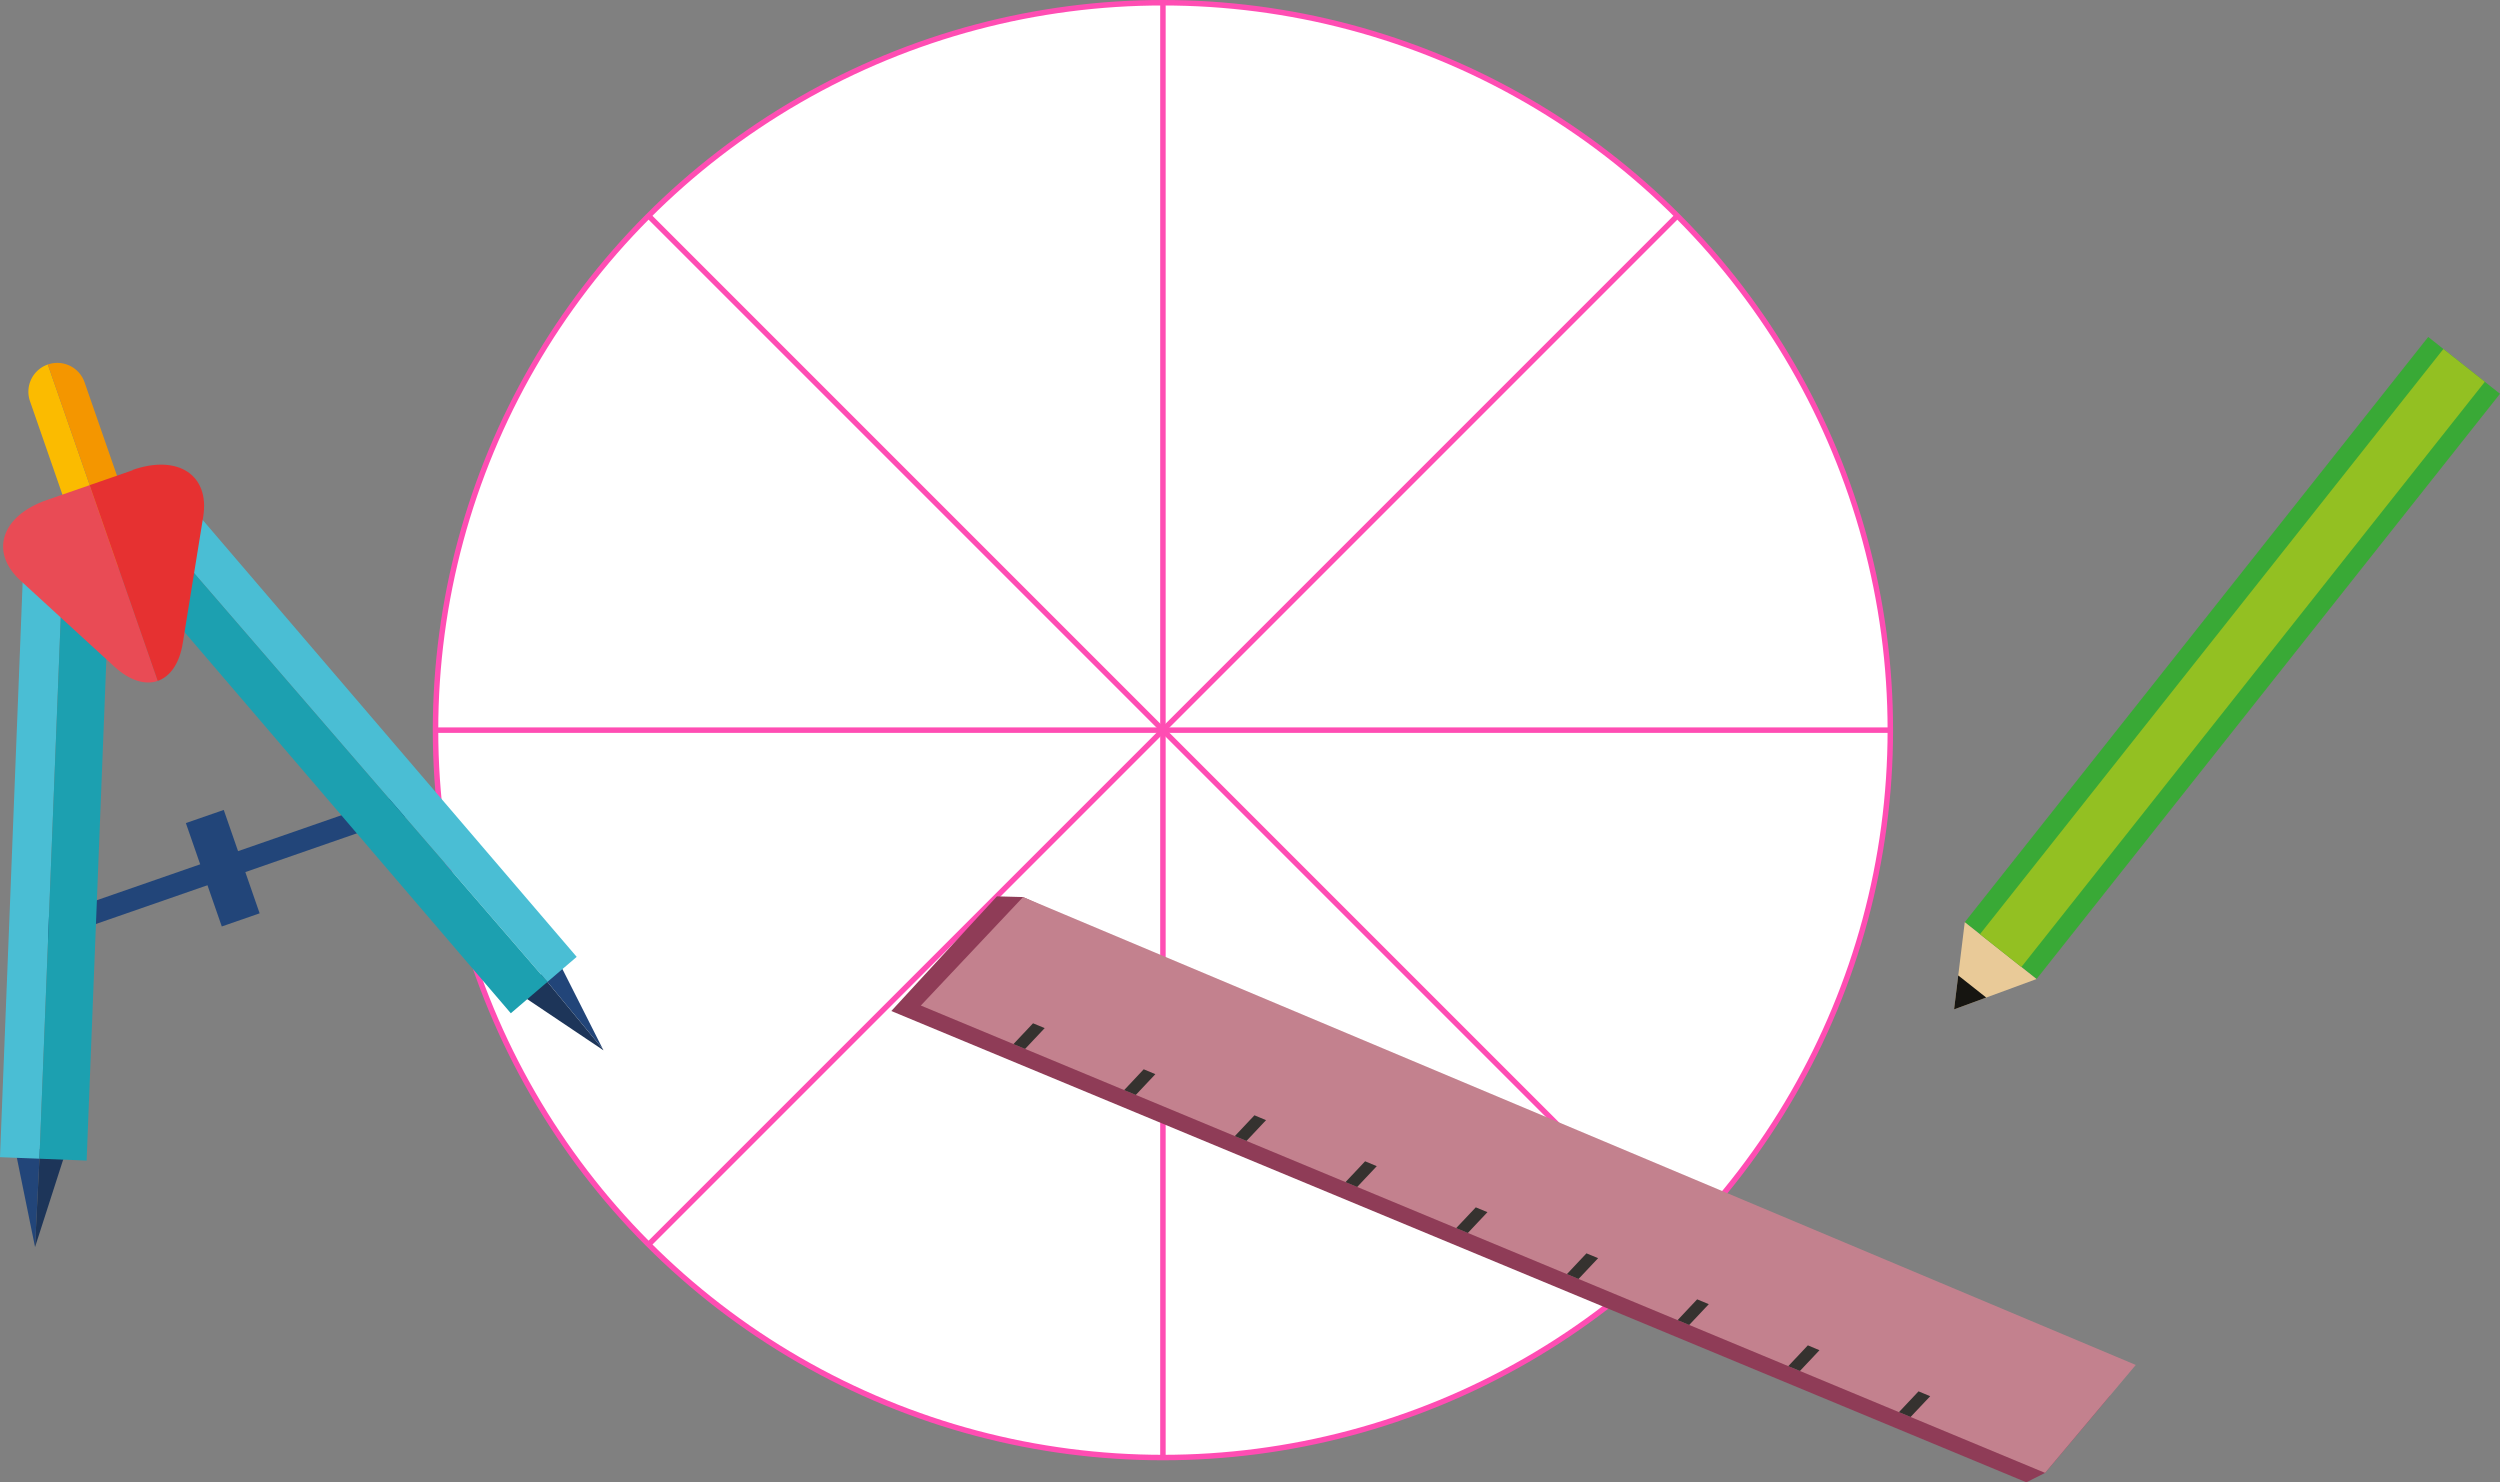 <svg xmlns="http://www.w3.org/2000/svg" viewBox="0 0 456.52 270.68"><rect x="0" y="0" width="456.52" height="270.68" fill="#808080" stroke="none"/><defs><style>.cls-1{fill:#fff;}.cls-1,.cls-2{stroke:#ff4db3;stroke-miterlimit:10;}.cls-2{fill:none;}.cls-3{fill:#39a936;}.cls-4{fill:#e9ca98;}.cls-5{fill:#93c022;}.cls-6{fill:#161511;}.cls-7{fill:#8f3c57;}.cls-8{fill:#c3818e;}.cls-9{fill:#35322f;}.cls-10{fill:#224579;}.cls-11{fill:#1d3559;}.cls-12{fill:#4abed4;}.cls-13{fill:#1ca0b0;}.cls-14{fill:#fbbb00;}.cls-15{fill:#f49600;}.cls-16{fill:#e94b55;}.cls-17{fill:#e63131;}</style></defs><title>12-prob1</title><g id="Camada_2" data-name="Camada 2"><g id="OBJECTS"><circle class="cls-1" cx="212.36" cy="133.33" r="132.83"/><line class="cls-2" x1="212.36" y1="266.17" x2="212.36" y2="0.5"/><line class="cls-2" x1="345.2" y1="133.33" x2="79.53" y2="133.33"/><line class="cls-2" x1="306.29" y1="227.26" x2="118.44" y2="39.41"/><line class="cls-2" x1="306.29" y1="39.41" x2="118.44" y2="227.26"/><polygon class="cls-3" points="358.78 168.4 371.89 178.78 456.52 71.91 443.41 61.53 358.78 168.4 358.78 168.4"/><polygon class="cls-4" points="358.78 168.4 356.83 184.32 371.89 178.78 358.78 168.4 358.78 168.4"/><polygon class="cls-5" points="361.56 170.59 369.12 176.58 453.75 69.72 446.18 63.73 361.56 170.59 361.56 170.59"/><polygon class="cls-6" points="357.59 178.12 356.83 184.32 362.7 182.16 357.59 178.12 357.59 178.12"/><polygon class="cls-7" points="373.45 268.96 385.33 254.82 186.82 163.81 182.05 163.68 162.76 184.62 370.03 270.68 373.45 268.96 373.45 268.96 373.45 268.96"/><polygon class="cls-8" points="168.15 183.62 373.45 268.96 390.01 249.25 186.82 163.81 168.15 183.62 168.15 183.62"/><polygon class="cls-9" points="187.19 191.54 185.06 190.66 188.64 186.86 190.77 187.74 187.19 191.54 187.19 191.54"/><polygon class="cls-9" points="207.41 199.94 205.28 199.06 208.85 195.26 210.98 196.15 207.41 199.94 207.41 199.94"/><polygon class="cls-9" points="227.62 208.34 225.49 207.46 229.07 203.66 231.19 204.55 227.62 208.34 227.62 208.34"/><polygon class="cls-9" points="247.83 216.75 245.7 215.86 249.28 212.06 251.41 212.95 247.83 216.75 247.83 216.75"/><polygon class="cls-9" points="268.04 225.15 265.91 224.26 269.49 220.47 271.62 221.35 268.04 225.15 268.04 225.15"/><polygon class="cls-9" points="288.25 233.55 286.13 232.66 289.7 228.87 291.83 229.75 288.25 233.55 288.25 233.55"/><polygon class="cls-9" points="308.46 241.95 306.34 241.07 309.91 237.27 312.04 238.15 308.46 241.95 308.46 241.95"/><polygon class="cls-9" points="328.68 250.35 326.55 249.47 330.13 245.67 332.25 246.56 328.68 250.35 328.68 250.35"/><polygon class="cls-9" points="348.89 258.75 346.76 257.87 350.34 254.07 352.47 254.96 348.89 258.75 348.89 258.75"/><polygon class="cls-10" points="2.7 209.57 6.4 227.72 7.29 209.82 2.7 209.57 2.7 209.57"/><polygon class="cls-11" points="6.4 227.72 6.4 227.72 12.07 210.09 7.29 209.82 6.4 227.72 6.4 227.72"/><polygon class="cls-10" points="74.04 149.09 8.64 171.81 7.31 167.99 72.71 145.27 74.04 149.09 74.04 149.09"/><polygon class="cls-10" points="47.41 166.78 40.5 169.18 33.94 150.3 40.86 147.9 47.41 166.78 47.41 166.78"/><polygon class="cls-10" points="101.85 175.27 98.83 177.94 110.1 191.6 101.85 175.27 101.85 175.27"/><polygon class="cls-11" points="98.83 177.94 94.83 181.48 110.2 191.8 110.1 191.6 98.83 177.94 98.83 177.94"/><polygon class="cls-12" points="4.24 103.67 0 211.31 7.2 211.59 11.44 103.95 4.24 103.67 4.24 103.67"/><polygon class="cls-13" points="7.2 211.59 15.82 211.93 20.06 104.29 11.44 103.95 7.2 211.59 7.2 211.59"/><polygon class="cls-12" points="35.25 92.89 29.52 97.8 99.97 179.3 105.31 174.73 35.25 92.89 35.25 92.89"/><polygon class="cls-13" points="29.52 97.8 23.22 103.19 93.28 185.03 99.97 179.3 29.52 97.8 29.52 97.8"/><path class="cls-14" d="M5.48,73.27l9.41,27.12a5.28,5.28,0,0,0,6.72,3.25L8.73,66.56a5.26,5.26,0,0,0-3.25,6.71Z"/><path class="cls-15" d="M8.73,66.56l12.88,37.08a5.27,5.27,0,0,0,3.25-6.71L15.44,69.81a5.27,5.27,0,0,0-6.71-3.25Z"/><path class="cls-16" d="M8.54,91.31C.23,94.2-1.94,100.81,3.72,106l17.15,15.72c2.83,2.6,5.66,3.41,7.93,2.62L16.38,88.59,8.54,91.31Z"/><path class="cls-17" d="M24.22,85.87l-7.84,2.72L28.8,124.34c2.27-.79,4-3.18,4.59-7l3.72-23c1.22-7.58-4.58-11.42-12.89-8.53Z"/></g></g></svg>
